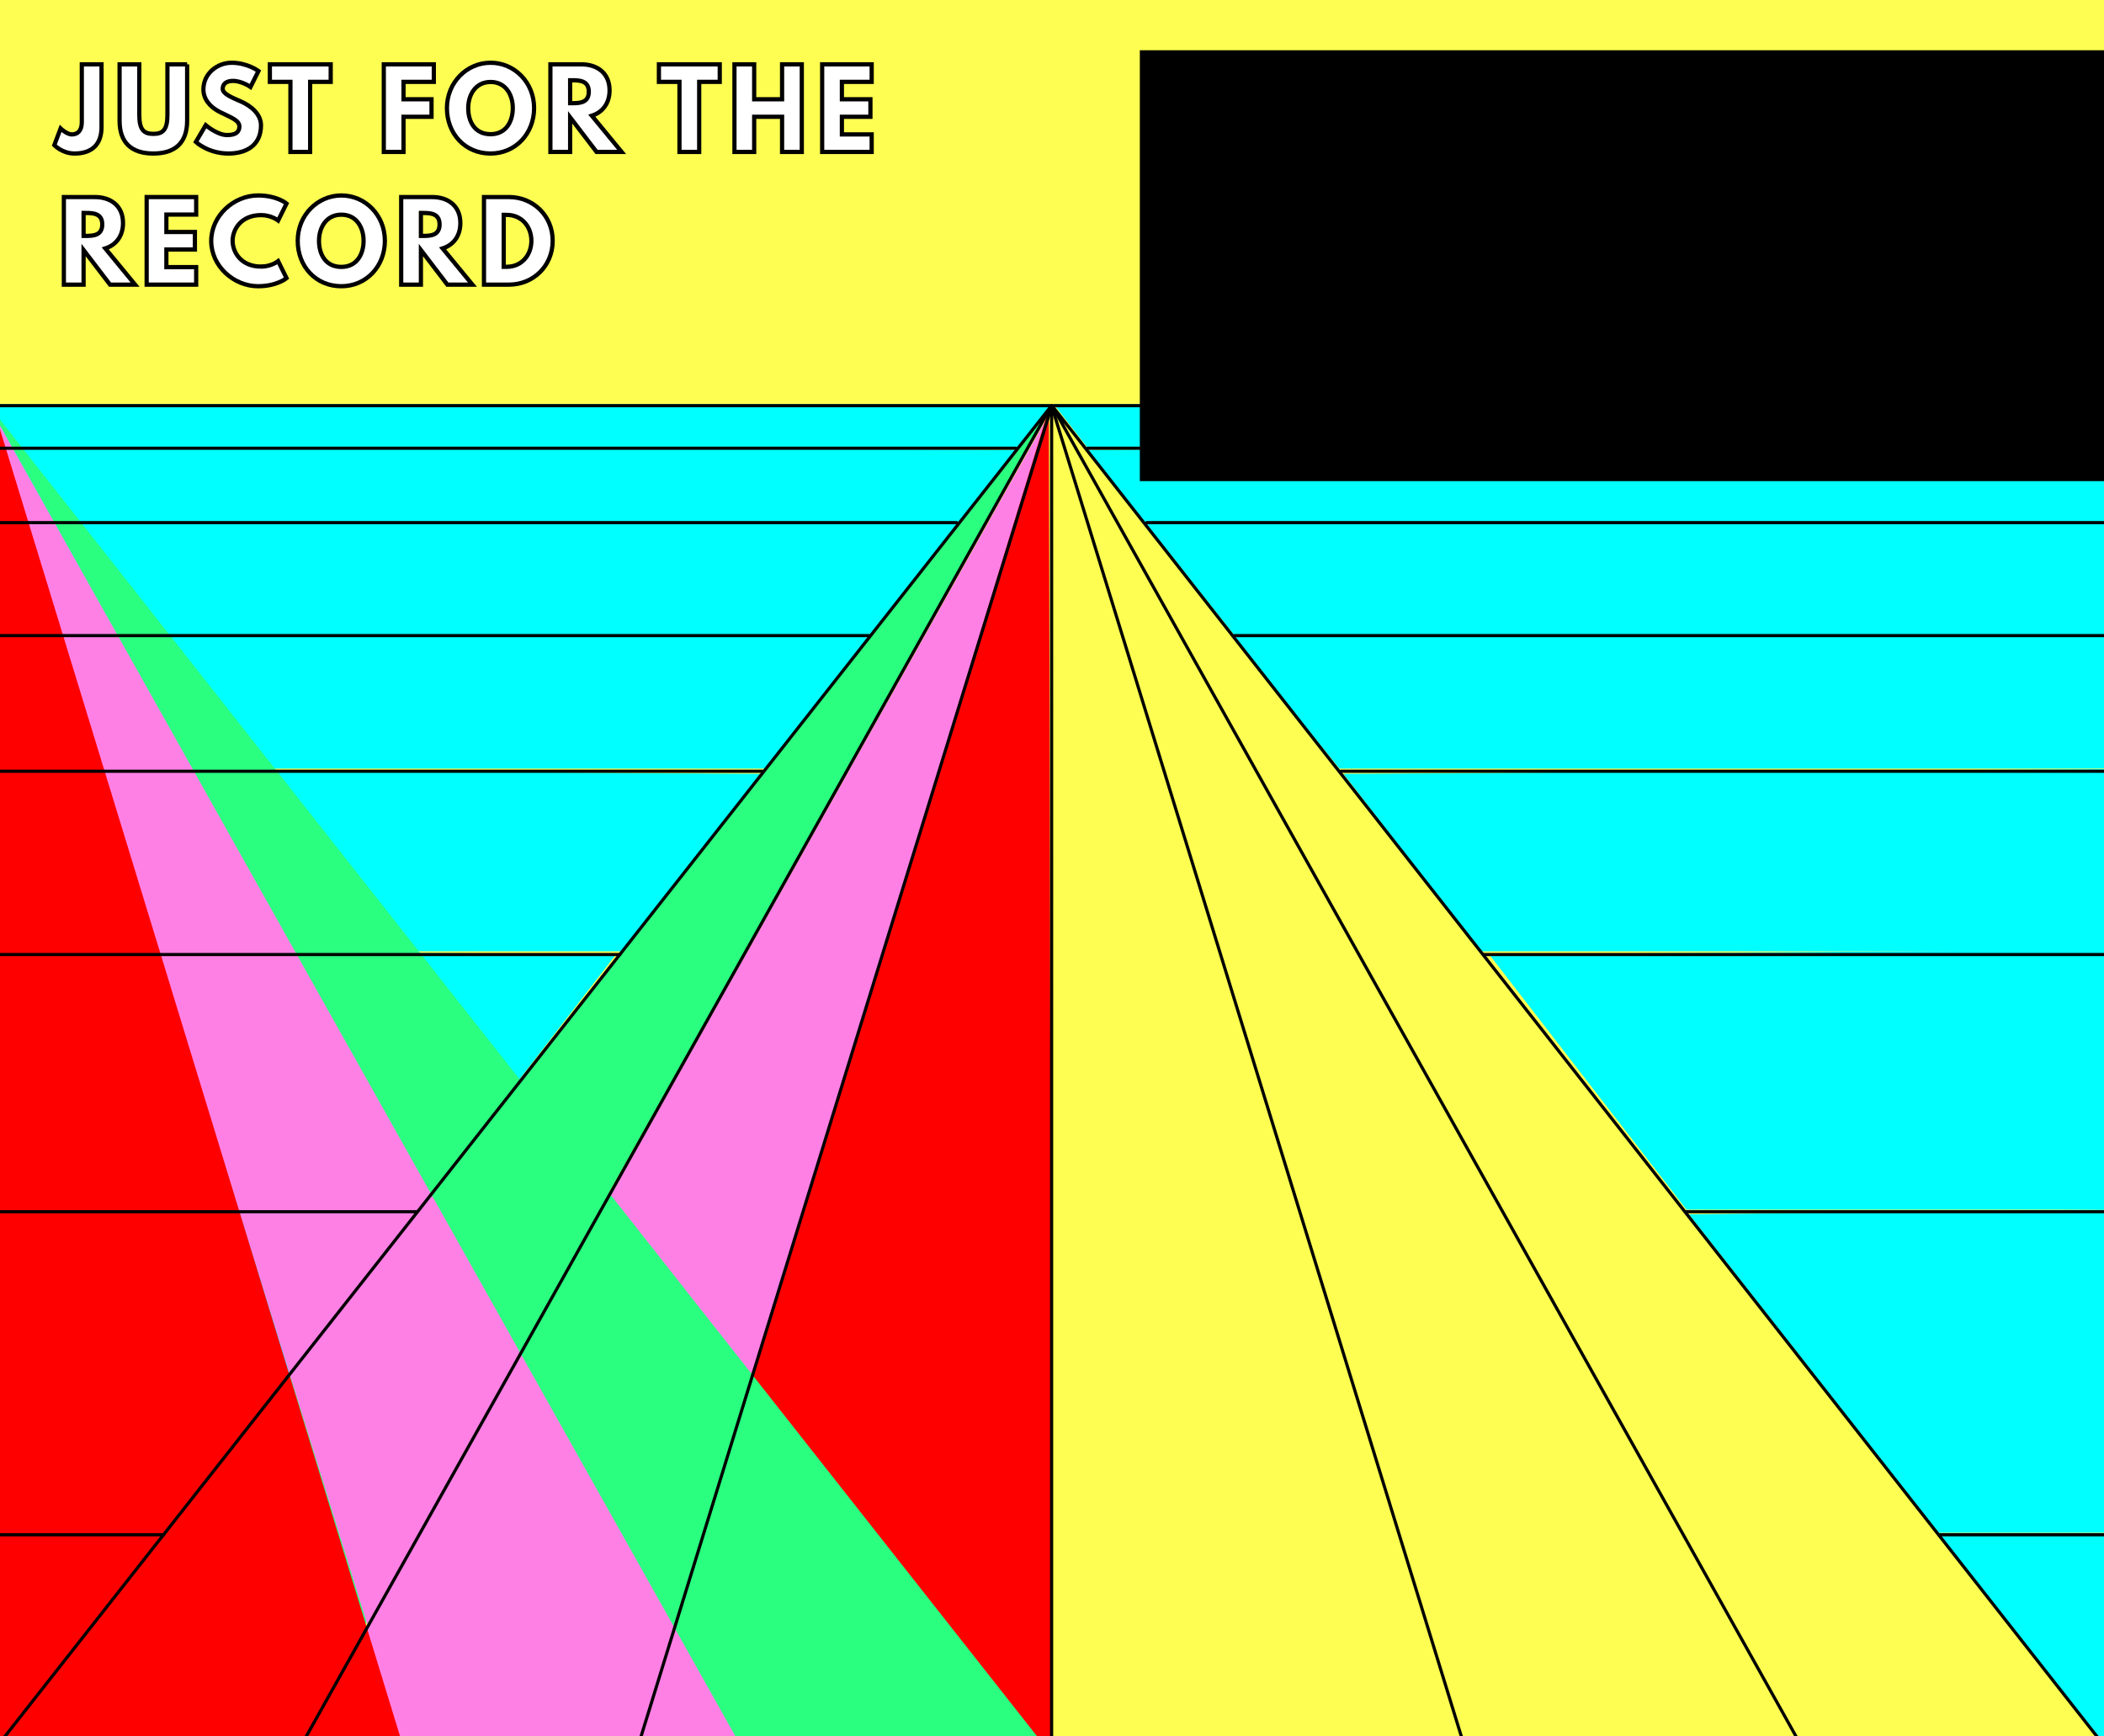 <?xml version="1.0" encoding="UTF-8" standalone="no"?>
<!-- Created with Inkscape (http://www.inkscape.org/) -->

<svg
   xmlns:dc="http://purl.org/dc/elements/1.1/"
   xmlns:cc="http://creativecommons.org/ns#"
   xmlns:rdf="http://www.w3.org/1999/02/22-rdf-syntax-ns#"
   xmlns:svg="http://www.w3.org/2000/svg"
   xmlns="http://www.w3.org/2000/svg"
   xmlns:sodipodi="http://sodipodi.sourceforge.net/DTD/sodipodi-0.dtd"
   xmlns:inkscape="http://www.inkscape.org/namespaces/inkscape"
   width="378.596mm"
   height="312.456mm"
   viewBox="0 0 1341.483 1107.127"
   id="svg2"
   version="1.1"
   inkscape:version="0.91 r13725"
   sodipodi:docname="just-the-color.svg"
   inkscape:export-filename="/Users/loraine/Dropbox/PROJECTS/Just for the record/website-github/images/just-the-colors.png"
   inkscape:export-xdpi="95"
   inkscape:export-ydpi="95">
  <defs
     id="defs4" />
  <sodipodi:namedview
     id="base"
     pagecolor="#ffffff"
     bordercolor="#666666"
     borderopacity="1.0"
     inkscape:pageopacity="0.0"
     inkscape:pageshadow="2"
     inkscape:zoom="0.49497475"
     inkscape:cx="329.07287"
     inkscape:cy="621.14057"
     inkscape:document-units="px"
     inkscape:current-layer="layer6"
     showgrid="false"
     inkscape:window-width="1366"
     inkscape:window-height="724"
     inkscape:window-x="4"
     inkscape:window-y="1"
     inkscape:window-maximized="0"
     showguides="false"
     inkscape:guide-bbox="true"
     fit-margin-top="0"
     fit-margin-left="0"
     fit-margin-right="0"
     fit-margin-bottom="0">
    <sodipodi:guide
       position="-1004.493,432.332"
       orientation="1,0"
       id="guide4530" />
    <sodipodi:guide
       position="-902.468,417.18"
       orientation="1,0"
       id="guide4532" />
    <sodipodi:guide
       position="-779.229,373.743"
       orientation="1,0"
       id="guide4534" />
    <sodipodi:guide
       position="-657.001,315.154"
       orientation="1,0"
       id="guide4536" />
    <sodipodi:guide
       position="-4.041,-81.905"
       orientation="1,0"
       id="guide4538" />
    <sodipodi:guide
       position="1345.602,-107.976"
       orientation="1,0"
       id="guide4540" />
    <sodipodi:guide
       position="1185.283,193.229"
       orientation="1,0"
       id="guide4931" />
    <sodipodi:guide
       position="951.564,-68.69"
       orientation="1,0"
       id="guide4935" />
    <sodipodi:guide
       position="670.236,-80.812"
       orientation="1,0"
       id="guide4937" />
    <sodipodi:guide
       position="388.817,-68.69"
       orientation="1,0"
       id="guide4939" />
    <sodipodi:guide
       position="155.998,193.229"
       orientation="1,0"
       id="guide4941" />
    <sodipodi:guide
       position="155.998,-68.69"
       orientation="0,1"
       id="guide3368" />
    <sodipodi:guide
       position="951.564,-68.69"
       orientation="0,1"
       id="guide3379" />
    <sodipodi:guide
       position="1273.102,-831.548"
       orientation="0,1"
       id="guide3381" />
    <sodipodi:guide
       position="763.675,-1339.462"
       orientation="0,1"
       id="guide3383" />
    <sodipodi:guide
       position="853.102,-3525.833"
       orientation="0,1"
       id="guide3407" />
    <sodipodi:guide
       position="1348.427,-5721.125"
       orientation="0,1"
       id="guide3431" />
  </sodipodi:namedview>
  <g
     inkscape:groupmode="layer"
     id="layer2"
     inkscape:label="Layer 2"
     style="display:inline"
     transform="translate(-4.041,257.678)">
    <rect
       style="opacity:1;fill:#fefe52;fill-opacity:1;stroke:none;stroke-width:3.5;stroke-linecap:round;stroke-linejoin:miter;stroke-miterlimit:4;stroke-dasharray:none;stroke-dashoffset:0;stroke-opacity:1"
       id="rect3394"
       width="1448.571"
       height="1323.105"
       x="-48.571"
       y="-373.537" />
    <path
       style="opacity:1;fill:#00ffff;fill-opacity:1;stroke:none;stroke-width:3.5;stroke-linecap:round;stroke-linejoin:miter;stroke-miterlimit:4;stroke-dasharray:none;stroke-dashoffset:0;stroke-opacity:1"
       d="m 652.559,29.206 -37.376,47.477 -614.173,0 0,-50.508 z"
       id="path4196"
       inkscape:connector-curvature="0" />
    <path
       inkscape:connector-curvature="0"
       id="path4198"
       d="m 695.975,29.206 37.499,47.477 616.193,0 0,-50.508 z"
       style="opacity:1;fill:#00ffff;fill-opacity:1;stroke:none;stroke-width:3.5;stroke-linecap:round;stroke-linejoin:miter;stroke-miterlimit:4;stroke-dasharray:none;stroke-dashoffset:0;stroke-opacity:1" />
    <path
       inkscape:connector-curvature="0"
       id="path4200"
       d="m 615.416,76.349 -56.661,71.763 -557.744,0 0,-73.365 z"
       style="opacity:1;fill:#00ffff;fill-opacity:1;stroke:none;stroke-width:3.5;stroke-linecap:round;stroke-linejoin:miter;stroke-miterlimit:4;stroke-dasharray:none;stroke-dashoffset:0;stroke-opacity:1"
       sodipodi:nodetypes="ccccc" />
    <path
       sodipodi:nodetypes="ccccc"
       style="opacity:1;fill:#00ffff;fill-opacity:1;stroke:none;stroke-width:3.5;stroke-linecap:round;stroke-linejoin:miter;stroke-miterlimit:4;stroke-dasharray:none;stroke-dashoffset:0;stroke-opacity:1"
       d="m 558.446,147.777 -66.12,84.62 -491.316,0 0,-87.65 z"
       id="path4202"
       inkscape:connector-curvature="0" />
    <path
       inkscape:connector-curvature="0"
       id="path4204"
       d="m 489.701,235.777 -87.376,113.191 -401.316,0 0,-116.222 z"
       style="opacity:1;fill:#00ffff;fill-opacity:1;stroke:none;stroke-width:3.5;stroke-linecap:round;stroke-linejoin:miter;stroke-miterlimit:4;stroke-dasharray:none;stroke-dashoffset:0;stroke-opacity:1"
       sodipodi:nodetypes="ccccc" />
    <path
       sodipodi:nodetypes="ccccc"
       style="opacity:1;fill:#00ffff;fill-opacity:1;stroke:none;stroke-width:3.5;stroke-linecap:round;stroke-linejoin:miter;stroke-miterlimit:4;stroke-dasharray:none;stroke-dashoffset:0;stroke-opacity:1"
       d="m 396.767,350.955 -125.761,162.689 -269.996,0 0,-165.719 z"
       id="path4206"
       inkscape:connector-curvature="0" />
    <path
       inkscape:connector-curvature="0"
       id="path4208"
       d="m 269.488,516.62 -159.096,203.095 -109.382,0 0,-206.125 z"
       style="opacity:1;fill:#00ffff;fill-opacity:1;stroke:none;stroke-width:3.5;stroke-linecap:round;stroke-linejoin:miter;stroke-miterlimit:4;stroke-dasharray:none;stroke-dashoffset:0;stroke-opacity:1"
       sodipodi:nodetypes="ccccc" />
    <path
       inkscape:connector-curvature="0"
       id="path4210"
       d="m 674.537,-0.068 -21.141,27.274 -652.385,0 0,-27.274 z"
       style="opacity:1;fill:#00ffff;fill-opacity:1;stroke:none;stroke-width:3.5;stroke-linecap:round;stroke-linejoin:miter;stroke-miterlimit:4;stroke-dasharray:none;stroke-dashoffset:0;stroke-opacity:1"
       sodipodi:nodetypes="ccccc" />
    <path
       sodipodi:nodetypes="ccccc"
       style="opacity:1;fill:#00ffff;fill-opacity:1;stroke:none;stroke-width:3.5;stroke-linecap:round;stroke-linejoin:miter;stroke-miterlimit:4;stroke-dasharray:none;stroke-dashoffset:0;stroke-opacity:1"
       d="m 734.913,76.349 56.661,71.763 557.744,0 0,-73.365 z"
       id="path4212"
       inkscape:connector-curvature="0" />
    <path
       inkscape:connector-curvature="0"
       id="path4214"
       d="m 789.862,147.777 68.141,84.62 491.316,0 0,-87.65 z"
       style="opacity:1;fill:#00ffff;fill-opacity:1;stroke:none;stroke-width:3.5;stroke-linecap:round;stroke-linejoin:miter;stroke-miterlimit:4;stroke-dasharray:none;stroke-dashoffset:0;stroke-opacity:1"
       sodipodi:nodetypes="ccccc" />
    <path
       sodipodi:nodetypes="ccccc"
       style="opacity:1;fill:#00ffff;fill-opacity:1;stroke:none;stroke-width:3.5;stroke-linecap:round;stroke-linejoin:miter;stroke-miterlimit:4;stroke-dasharray:none;stroke-dashoffset:0;stroke-opacity:1"
       d="m 860.627,235.777 87.376,113.191 401.316,0 0,-116.222 z"
       id="path4216"
       inkscape:connector-curvature="0" />
    <path
       inkscape:connector-curvature="0"
       id="path4218"
       d="m 953.561,350.955 125.761,162.689 269.996,0 0,-165.719 z"
       style="opacity:1;fill:#00ffff;fill-opacity:1;stroke:none;stroke-width:3.5;stroke-linecap:round;stroke-linejoin:miter;stroke-miterlimit:4;stroke-dasharray:none;stroke-dashoffset:0;stroke-opacity:1"
       sodipodi:nodetypes="ccccc" />
    <path
       sodipodi:nodetypes="ccccc"
       style="opacity:1;fill:#00ffff;fill-opacity:1;stroke:none;stroke-width:3.5;stroke-linecap:round;stroke-linejoin:miter;stroke-miterlimit:4;stroke-dasharray:none;stroke-dashoffset:0;stroke-opacity:1"
       d="m 1080.841,516.62 159.096,203.095 109.382,0 0,-206.125 z"
       id="path4220"
       inkscape:connector-curvature="0" />
    <path
       sodipodi:nodetypes="ccccc"
       style="opacity:1;fill:#00ffff;fill-opacity:1;stroke:none;stroke-width:3.5;stroke-linecap:round;stroke-linejoin:miter;stroke-miterlimit:4;stroke-dasharray:none;stroke-dashoffset:0;stroke-opacity:1"
       d="m 675.792,-0.068 21.141,27.274 652.385,0 0,-27.274 z"
       id="path4222"
       inkscape:connector-curvature="0" />
    <path
       style="opacity:1;fill:#2aff80;fill-opacity:1;stroke:none;stroke-width:3.5;stroke-linecap:round;stroke-linejoin:miter;stroke-miterlimit:4;stroke-dasharray:none;stroke-dashoffset:0;stroke-opacity:1"
       d="M 674.782,1.932 -2.02,861.571 l 191.929,0 z"
       id="path4224"
       inkscape:connector-curvature="0"
       sodipodi:nodetypes="cccc" />
    <path
       style="opacity:1;fill:#ff80e5;fill-opacity:1;stroke:none;stroke-width:3.5;stroke-linecap:round;stroke-linejoin:miter;stroke-miterlimit:4;stroke-dasharray:none;stroke-dashoffset:0;stroke-opacity:1"
       d="M 674.782,2.942 191.929,863.592 l 216.173,0 z"
       id="path4226"
       inkscape:connector-curvature="0" />
    <path
       style="opacity:1;fill:#ff0000;fill-opacity:1;stroke:none;stroke-width:3.5;stroke-linecap:round;stroke-linejoin:miter;stroke-miterlimit:4;stroke-dasharray:none;stroke-dashoffset:0;stroke-opacity:1"
       d="M 672.762,2.942 408.102,867.632 l 266.68,0 z"
       id="path4228"
       inkscape:connector-curvature="0" />
    <path
       inkscape:connector-curvature="0"
       id="path4230"
       d="M -3.03,0.921 674.782,861.571 l -196.929,0 z"
       style="opacity:1;fill:#2aff80;fill-opacity:1;stroke:none;stroke-width:3.5;stroke-linecap:round;stroke-linejoin:miter;stroke-miterlimit:4;stroke-dasharray:none;stroke-dashoffset:0;stroke-opacity:1"
       sodipodi:nodetypes="cccc" />
    <path
       inkscape:connector-curvature="0"
       id="path4232"
       d="M -2.02,2.942 480.833,863.592 l -216.173,0 z"
       style="opacity:1;fill:#ff80e5;fill-opacity:1;stroke:none;stroke-width:3.5;stroke-linecap:round;stroke-linejoin:miter;stroke-miterlimit:4;stroke-dasharray:none;stroke-dashoffset:0;stroke-opacity:1" />
    <path
       inkscape:connector-curvature="0"
       id="path4234"
       d="M -5.1e-6,2.942 264.66,867.632 l -266.68,0 z"
       style="opacity:1;fill:#ff0000;fill-opacity:1;stroke:none;stroke-width:3.5;stroke-linecap:round;stroke-linejoin:miter;stroke-miterlimit:4;stroke-dasharray:none;stroke-dashoffset:0;stroke-opacity:1" />
    <path
       inkscape:connector-curvature="0"
       id="path4419"
       d="m 1240.269,721.763 159.096,203.095 23.667,0 0,-206.125 z"
       style="opacity:1;fill:#00ffff;fill-opacity:1;stroke:none;stroke-width:3.5;stroke-linecap:round;stroke-linejoin:miter;stroke-miterlimit:4;stroke-dasharray:none;stroke-dashoffset:0;stroke-opacity:1"
       sodipodi:nodetypes="ccccc" />
    <g
       id="g3629"
       style="font-style:normal;font-variant:normal;font-weight:bold;font-stretch:normal;font-size:20px;line-height:125%;font-family:'League Spartan';-inkscape-font-specification:'League Spartan Bold';letter-spacing:1.45px;word-spacing:0px;display:inline;fill:#ffffff;fill-opacity:1;stroke:#000000;stroke-width:0.802;stroke-linecap:butt;stroke-linejoin:miter;stroke-miterlimit:4;stroke-dasharray:none;stroke-opacity:1"
       transform="matrix(3.344,0,0,3.385,-126.454,-427.99)"
       inkscape:export-xdpi="200.46387"
       inkscape:export-ydpi="200.46387">
      <path
         id="path3631"
         style="letter-spacing:1.45px;fill:#ffffff;stroke:#000000;stroke-width:0.802;stroke-miterlimit:4;stroke-dasharray:none;stroke-opacity:1"
         d="m 58.38,62.434 -3.76,0 0,10.88 c 0,1.66 -0.82,2.32 -1.9,2.32 -0.96,0 -2.14,-1.12 -2.14,-1.12 l -1.2,3.14 c 0,0 1.5,1.58 3.86,1.58 3.3,0 5.14,-1.72 5.14,-4.96 l 0,-11.84 z"
         inkscape:connector-curvature="0" />
      <path
         id="path3633"
         style="letter-spacing:1.45px;fill:#ffffff;stroke:#000000;stroke-width:0.802;stroke-miterlimit:4;stroke-dasharray:none;stroke-opacity:1"
         d="m 74.705,62.434 -3.76,0 0,9.54 c 0,2.76 -0.84,3.56 -2.68,3.56 -1.84,0 -2.68,-0.8 -2.68,-3.56 l 0,-9.54 -3.76,0 0,10.64 c 0,4.08 2.24,6.16 6.44,6.16 4.2,0 6.44,-2.08 6.44,-6.16 l 0,-10.64 z"
         inkscape:connector-curvature="0" />
      <path
         inkscape:connector-curvature="0"
         id="path3635"
         style="letter-spacing:1.45px;fill:#ffffff;stroke:#000000;stroke-width:0.802;stroke-miterlimit:4;stroke-dasharray:none;stroke-opacity:1"
         d="m 83.186,62.134 c -2.66,0 -5.38,1.96 -5.38,5.04 0,1.72 1.16,3.26 3.14,4.24 1.96,0.98 3.72,1.52 3.72,2.72 0,1.54 -1.56,1.62 -2.38,1.62 -1.84,0 -4.04,-1.86 -4.04,-1.86 l -1.88,3.16 c 0,0 2.34,2.18 6.2,2.18 3.22,0 6.22,-1.38 6.22,-5.32 0,-2.16 -2.02,-3.72 -3.86,-4.5 -1.88,-0.8 -3.44,-1.46 -3.44,-2.38 0,-0.9 0.68,-1.48 1.96,-1.48 1.7,0 3.34,1.14 3.34,1.14 l 1.52,-3 c 0,0 -2.12,-1.56 -5.12,-1.56 z" />
      <path
         inkscape:connector-curvature="0"
         id="path3637"
         style="letter-spacing:1.45px;fill:#ffffff;stroke:#000000;stroke-width:0.802;stroke-miterlimit:4;stroke-dasharray:none;stroke-opacity:1"
         d="m 90.477,65.734 3.92,0 0,13.2 3.76,0 0,-13.2 3.92,0 0,-3.3 -11.6,0 0,3.3 z" />
      <path
         id="path3639"
         style="letter-spacing:1.45px;fill:#ffffff;stroke:#000000;stroke-width:0.802;stroke-miterlimit:4;stroke-dasharray:none;stroke-opacity:1"
         d="m 121.74,62.434 -9.54,0 0,16.5 3.76,0 0,-6.62 5.34,0 0,-3.3 -5.34,0 0,-3.28 5.78,0 0,-3.3 z"
         inkscape:connector-curvature="0" />
      <path
         id="path3641"
         style="letter-spacing:1.45px;fill:#ffffff;stroke:#000000;stroke-width:0.802;stroke-miterlimit:4;stroke-dasharray:none;stroke-opacity:1"
         d="m 124.238,70.674 c 0,4.82 3.44,8.56 8.32,8.56 4.74,0 8.3,-3.74 8.3,-8.56 0,-4.82 -3.72,-8.54 -8.3,-8.54 -4.54,0 -8.32,3.72 -8.32,8.54 z m 4.06,0 c 0,-2.46 1.36,-4.92 4.26,-4.92 2.92,0 4.24,2.46 4.24,4.92 0,2.46 -1.24,4.92 -4.24,4.92 -3.08,0 -4.26,-2.46 -4.26,-4.92 z"
         inkscape:connector-curvature="0" />
      <path
         id="path3643"
         style="letter-spacing:1.45px;fill:#ffffff;stroke:#000000;stroke-width:0.802;stroke-miterlimit:4;stroke-dasharray:none;stroke-opacity:1"
         d="m 143.967,62.434 0,16.5 3.76,0 0,-6.52 5.04,6.52 4.78,0 -5.68,-6.82 c 2.02,-0.64 3.38,-2.3 3.38,-4.78 0,-3.24 -2.32,-4.9 -5.38,-4.9 l -5.9,0 z m 3.76,7.32 0,-4.32 0.44,0 c 1.42,0 3.12,0.1 3.12,2.16 0,2.06 -1.7,2.16 -3.12,2.16 l -0.44,0 z"
         inkscape:connector-curvature="0" />
      <path
         id="path3645"
         style="letter-spacing:1.45px;fill:#ffffff;stroke:#000000;stroke-width:0.802;stroke-miterlimit:4;stroke-dasharray:none;stroke-opacity:1"
         d="m 164.655,65.734 3.92,0 0,13.2 3.76,0 0,-13.2 3.92,0 0,-3.3 -11.6,0 0,3.3 z"
         inkscape:connector-curvature="0" />
      <path
         id="path3647"
         style="letter-spacing:1.45px;fill:#ffffff;stroke:#000000;stroke-width:0.802;stroke-miterlimit:4;stroke-dasharray:none;stroke-opacity:1"
         d="m 182.819,72.314 5.32,0 0,6.62 3.76,0 0,-16.5 -3.76,0 0,6.58 -5.32,0 0,-6.58 -3.76,0 0,16.5 3.76,0 0,-6.62 z"
         inkscape:connector-curvature="0" />
      <path
         id="path3649"
         style="letter-spacing:1.45px;fill:#ffffff;stroke:#000000;stroke-width:0.802;stroke-miterlimit:4;stroke-dasharray:none;stroke-opacity:1"
         d="m 205.223,62.434 -9.44,0 0,16.5 9.44,0 0,-3.3 -5.68,0 0,-3.32 5.44,0 0,-3.3 -5.44,0 0,-3.28 5.68,0 0,-3.3 z"
         inkscape:connector-curvature="0" />
      <path
         id="path3651"
         style="letter-spacing:1.45px;fill:#ffffff;stroke:#000000;stroke-width:0.802;stroke-miterlimit:4;stroke-dasharray:none;stroke-opacity:1"
         d="m 51.2,87.434 0,16.5 3.76,0 0,-6.52 5.04,6.52 4.78,0 -5.68,-6.82 c 2.02,-0.64 3.38,-2.3 3.38,-4.78 0,-3.24 -2.32,-4.9 -5.38,-4.9 l -5.9,0 z m 3.76,7.32 0,-4.32 0.44,0 c 1.42,0 3.12,0.1 3.12,2.16 0,2.06 -1.7,2.16 -3.12,2.16 l -0.44,0 z"
         inkscape:connector-curvature="0" />
      <path
         id="path3653"
         style="letter-spacing:1.45px;fill:#ffffff;stroke:#000000;stroke-width:0.802;stroke-miterlimit:4;stroke-dasharray:none;stroke-opacity:1"
         d="m 76.426,87.434 -9.44,0 0,16.5 9.44,0 0,-3.3 -5.68,0 0,-3.32 5.44,0 0,-3.3 -5.44,0 0,-3.28 5.68,0 0,-3.3 z"
         inkscape:connector-curvature="0" />
      <path
         id="path3655"
         style="letter-spacing:1.45px;fill:#ffffff;stroke:#000000;stroke-width:0.802;stroke-miterlimit:4;stroke-dasharray:none;stroke-opacity:1"
         d="m 88.817,100.534 c -3.78,0 -5.44,-2.64 -5.44,-4.86 0,-2.2 1.66,-4.84 5.44,-4.84 1.92,0 3.24,1.02 3.24,1.02 l 1.6,-3.2 c 0,0 -1.84,-1.52 -5.42,-1.52 -4.68,0 -8.94,3.84 -8.94,8.58 0,4.72 4.28,8.52 8.94,8.52 3.58,0 5.42,-1.52 5.42,-1.52 l -1.6,-3.2 c 0,0 -1.32,1.02 -3.24,1.02 z"
         inkscape:connector-curvature="0" />
      <path
         id="path3657"
         style="letter-spacing:1.45px;fill:#ffffff;stroke:#000000;stroke-width:0.802;stroke-miterlimit:4;stroke-dasharray:none;stroke-opacity:1"
         d="m 95.787,95.674 c 0,4.82 3.44,8.56 8.32,8.56 4.74,0 8.3,-3.74 8.3,-8.56 0,-4.82 -3.72,-8.54 -8.3,-8.54 -4.54,0 -8.32,3.72 -8.32,8.54 z m 4.06,0 c 0,-2.46 1.36,-4.92 4.26,-4.92 2.92,0 4.24,2.46 4.24,4.92 0,2.46 -1.24,4.92 -4.24,4.92 -3.08,0 -4.26,-2.46 -4.26,-4.92 z"
         inkscape:connector-curvature="0" />
      <path
         id="path3659"
         style="letter-spacing:1.45px;fill:#ffffff;stroke:#000000;stroke-width:0.802;stroke-miterlimit:4;stroke-dasharray:none;stroke-opacity:1"
         d="m 115.516,87.434 0,16.5 3.76,0 0,-6.52 5.04,6.52 4.78,0 -5.68,-6.82 c 2.02,-0.64 3.38,-2.3 3.38,-4.78 0,-3.24 -2.32,-4.9 -5.38,-4.9 l -5.9,0 z m 3.76,7.32 0,-4.32 0.44,0 c 1.42,0 3.12,0.1 3.12,2.16 0,2.06 -1.7,2.16 -3.12,2.16 l -0.44,0 z"
         inkscape:connector-curvature="0" />
      <path
         id="path3661"
         style="letter-spacing:1.45px;fill:#ffffff;stroke:#000000;stroke-width:0.802;stroke-miterlimit:4;stroke-dasharray:none;stroke-opacity:1"
         d="m 131.302,87.434 0,16.5 4.78,0 c 4.54,0 8.32,-3.44 8.32,-8.26 0,-4.8 -3.8,-8.24 -8.32,-8.24 l -4.78,0 z m 3.76,13.14 0,-9.78 0.58,0 c 2.8,0 4.7,2.14 4.7,4.9 -0.02,2.76 -1.92,4.88 -4.7,4.88 l -0.58,0 z"
         inkscape:connector-curvature="0" />
    </g>
    <flowRoot
       xml:space="preserve"
       id="flowRoot4476"
       style="font-style:normal;font-variant:normal;font-weight:500;font-stretch:normal;font-size:20px;line-height:125%;font-family:'Gotham HTF';-inkscape-font-specification:'Gotham HTF Medium';letter-spacing:0px;word-spacing:0px;fill:#000000;fill-opacity:1;stroke:none;stroke-width:1px;stroke-linecap:butt;stroke-linejoin:miter;stroke-opacity:1"
       transform="translate(56,28)"><flowRegion
         id="flowRegion4478"><rect
           id="rect4480"
           width="670.741"
           height="274.761"
           x="674.782"
           y="-253.637" /></flowRegion><flowPara
         style="font-style:normal;font-variant:normal;font-weight:bold;font-stretch:normal;font-size:40px;font-family:'League Spartan';-inkscape-font-specification:'League Spartan Bold'"
         id="flowPara4494">International Women’s Day</flowPara><flowPara
         style="font-style:normal;font-variant:normal;font-weight:bold;font-stretch:normal;font-size:40px;font-family:'League Spartan';-inkscape-font-specification:'League Spartan Bold'"
         id="flowPara4502">08.03.2016 / 12:00-18:00</flowPara><flowPara
         style="font-style:normal;font-variant:normal;font-weight:bold;font-stretch:normal;font-size:40px;font-family:'League Spartan';-inkscape-font-specification:'League Spartan Bold'"
         id="flowPara4486">Muntpunt, Munt 6 Brussels</flowPara><flowPara
         style="font-style:normal;font-variant:normal;font-weight:bold;font-stretch:normal;font-size:40px;font-family:'League Spartan';-inkscape-font-specification:'League Spartan Bold'"
         id="flowPara4484" /></flowRoot>  </g>
  <g
     inkscape:label="Layer 1"
     inkscape:groupmode="layer"
     id="layer1"
     transform="translate(-450.93,-1438.227)"
     sodipodi:insensitive="true"
     style="display:inline">
    <path
       sodipodi:nodetypes="cccccc"
       inkscape:connector-curvature="0"
       id="path4613"
       d="m 1121.428,1700.99 0,2182.817 m 0,0 0,2187.612 m 0,5.556 0,2188.456"
       style="opacity:1;fill:none;fill-opacity:1;stroke:#000000;stroke-width:2;stroke-linecap:round;stroke-linejoin:miter;stroke-miterlimit:4;stroke-dasharray:none;stroke-dashoffset:0;stroke-opacity:1" />
    <path
       inkscape:connector-curvature="0"
       id="path4651"
       d="m 1121.344,1696.905 -672.474,0"
       style="opacity:1;fill:none;fill-opacity:1;stroke:#000000;stroke-width:2;stroke-linecap:round;stroke-linejoin:miter;stroke-miterlimit:4;stroke-dasharray:none;stroke-dashoffset:0;stroke-opacity:1"
       sodipodi:nodetypes="cc" />
    <path
       sodipodi:nodetypes="ccc"
       inkscape:connector-curvature="0"
       id="path4611"
       d="M 446.508,2555.086 1121.173,1697.119 447.268,2900.773"
       style="opacity:1;fill:none;fill-opacity:1;stroke:#000000;stroke-width:2;stroke-linecap:round;stroke-linejoin:miter;stroke-miterlimit:4;stroke-dasharray:none;stroke-dashoffset:0;stroke-opacity:1" />
    <path
       inkscape:connector-curvature="0"
       id="path4615"
       d="m 448.961,1724.048 649.59,0"
       style="opacity:1;fill:none;fill-opacity:1;stroke:#000000;stroke-width:2;stroke-linecap:round;stroke-linejoin:miter;stroke-miterlimit:4;stroke-dasharray:none;stroke-dashoffset:0;stroke-opacity:1"
       sodipodi:nodetypes="cc" />
    <path
       inkscape:connector-curvature="0"
       id="path4617"
       d="m 448.405,1771.476 612.453,0"
       style="opacity:1;fill:none;fill-opacity:1;stroke:#000000;stroke-width:2;stroke-linecap:round;stroke-linejoin:miter;stroke-miterlimit:4;stroke-dasharray:none;stroke-dashoffset:0;stroke-opacity:1"
       sodipodi:nodetypes="cc" />
    <path
       style="opacity:1;fill:none;fill-opacity:1;stroke:#000000;stroke-width:2;stroke-linecap:round;stroke-linejoin:miter;stroke-miterlimit:4;stroke-dasharray:none;stroke-dashoffset:0;stroke-opacity:1"
       d="m 450.168,1843.543 554.859,0"
       id="path4619"
       inkscape:connector-curvature="0"
       sodipodi:nodetypes="cc" />
    <path
       inkscape:connector-curvature="0"
       id="path4621"
       d="m 447.904,1930.048 489.241,0"
       style="opacity:1;fill:none;fill-opacity:1;stroke:#000000;stroke-width:2;stroke-linecap:round;stroke-linejoin:miter;stroke-miterlimit:4;stroke-dasharray:none;stroke-dashoffset:0;stroke-opacity:1"
       sodipodi:nodetypes="cc" />
    <path
       style="opacity:1;fill:none;fill-opacity:1;stroke:#000000;stroke-width:2;stroke-linecap:round;stroke-linejoin:miter;stroke-miterlimit:4;stroke-dasharray:none;stroke-dashoffset:0;stroke-opacity:1"
       d="m 449.532,2046.905 396.652,0"
       id="path4623"
       inkscape:connector-curvature="0"
       sodipodi:nodetypes="cc" />
    <path
       sodipodi:nodetypes="cc"
       inkscape:connector-curvature="0"
       id="path4625"
       d="M 446.783,3883.174 1121.089,1698.486"
       style="opacity:1;fill:none;fill-opacity:1;stroke:#000000;stroke-width:2;stroke-linecap:round;stroke-linejoin:miter;stroke-miterlimit:4;stroke-dasharray:none;stroke-dashoffset:0;stroke-opacity:1" />
    <path
       sodipodi:nodetypes="cc"
       inkscape:connector-curvature="0"
       id="path4943"
       d="m 449.215,2210.905 267.655,0"
       style="opacity:1;fill:none;fill-opacity:1;stroke:#000000;stroke-width:2;stroke-linecap:round;stroke-linejoin:miter;stroke-miterlimit:4;stroke-dasharray:none;stroke-dashoffset:0;stroke-opacity:1" />
    <path
       style="opacity:1;fill:none;fill-opacity:1;stroke:#000000;stroke-width:2;stroke-linecap:round;stroke-linejoin:miter;stroke-miterlimit:4;stroke-dasharray:none;stroke-dashoffset:0;stroke-opacity:1"
       d="m 448.834,2416.905 106.498,0"
       id="path4947"
       inkscape:connector-curvature="0"
       sodipodi:nodetypes="cc" />
    <g
       id="g4962"
       transform="matrix(-1,0,0,1,2242.983,0)">
      <path
         sodipodi:nodetypes="ccc"
         inkscape:connector-curvature="0"
         id="path4964"
         d="M 450.079,2551.872 1121.173,1697.119 447.492,2902.244"
         style="opacity:1;fill:none;fill-opacity:1;stroke:#000000;stroke-width:2;stroke-linecap:round;stroke-linejoin:miter;stroke-miterlimit:4;stroke-dasharray:none;stroke-dashoffset:0;stroke-opacity:1" />
      <path
         inkscape:connector-curvature="0"
         id="path4966"
         d="m 448.961,1724.048 649.59,0"
         style="opacity:1;fill:none;fill-opacity:1;stroke:#000000;stroke-width:2;stroke-linecap:round;stroke-linejoin:miter;stroke-miterlimit:4;stroke-dasharray:none;stroke-dashoffset:0;stroke-opacity:1"
         sodipodi:nodetypes="cc" />
      <path
         inkscape:connector-curvature="0"
         id="path4968"
         d="m 448.405,1771.476 612.453,0"
         style="opacity:1;fill:none;fill-opacity:1;stroke:#000000;stroke-width:2;stroke-linecap:round;stroke-linejoin:miter;stroke-miterlimit:4;stroke-dasharray:none;stroke-dashoffset:0;stroke-opacity:1"
         sodipodi:nodetypes="cc" />
      <path
         style="opacity:1;fill:none;fill-opacity:1;stroke:#000000;stroke-width:2;stroke-linecap:round;stroke-linejoin:miter;stroke-miterlimit:4;stroke-dasharray:none;stroke-dashoffset:0;stroke-opacity:1"
         d="m 450.168,1843.543 554.859,0"
         id="path4970"
         inkscape:connector-curvature="0"
         sodipodi:nodetypes="cc" />
      <path
         inkscape:connector-curvature="0"
         id="path4972"
         d="m 447.904,1930.048 489.241,0"
         style="opacity:1;fill:none;fill-opacity:1;stroke:#000000;stroke-width:2;stroke-linecap:round;stroke-linejoin:miter;stroke-miterlimit:4;stroke-dasharray:none;stroke-dashoffset:0;stroke-opacity:1"
         sodipodi:nodetypes="cc" />
      <path
         style="opacity:1;fill:none;fill-opacity:1;stroke:#000000;stroke-width:2;stroke-linecap:round;stroke-linejoin:miter;stroke-miterlimit:4;stroke-dasharray:none;stroke-dashoffset:0;stroke-opacity:1"
         d="m 449.532,2046.905 396.652,0"
         id="path4974"
         inkscape:connector-curvature="0"
         sodipodi:nodetypes="cc" />
      <path
         sodipodi:nodetypes="cc"
         inkscape:connector-curvature="0"
         id="path4976"
         d="M 447.819,3885.298 1121.089,1698.486"
         style="opacity:1;fill:none;fill-opacity:1;stroke:#000000;stroke-width:2;stroke-linecap:round;stroke-linejoin:miter;stroke-miterlimit:4;stroke-dasharray:none;stroke-dashoffset:0;stroke-opacity:1" />
      <path
         sodipodi:nodetypes="cc"
         inkscape:connector-curvature="0"
         id="path4978"
         d="m 449.215,2210.905 267.655,0"
         style="opacity:1;fill:none;fill-opacity:1;stroke:#000000;stroke-width:2;stroke-linecap:round;stroke-linejoin:miter;stroke-miterlimit:4;stroke-dasharray:none;stroke-dashoffset:0;stroke-opacity:1" />
      <path
         style="opacity:1;fill:none;fill-opacity:1;stroke:#000000;stroke-width:2;stroke-linecap:round;stroke-linejoin:miter;stroke-miterlimit:4;stroke-dasharray:none;stroke-dashoffset:0;stroke-opacity:1"
         d="m 448.834,2416.905 106.498,0"
         id="path4980"
         inkscape:connector-curvature="0"
         sodipodi:nodetypes="cc" />
    </g>
    <path
       sodipodi:nodetypes="cc"
       style="opacity:1;fill:none;fill-opacity:1;stroke:#000000;stroke-width:2;stroke-linecap:round;stroke-linejoin:miter;stroke-miterlimit:4;stroke-dasharray:none;stroke-dashoffset:0;stroke-opacity:1"
       d="m 1793.844,1696.905 -672.118,0"
       id="path4982"
       inkscape:connector-curvature="0" />
    <path
       style="opacity:1;fill:none;fill-opacity:1;stroke:#000000;stroke-width:2;stroke-linecap:round;stroke-linejoin:miter;stroke-miterlimit:4;stroke-dasharray:none;stroke-dashoffset:0;stroke-opacity:1"
       d="m 446.499,3885.87 0,2185.82"
       id="path3385"
       inkscape:connector-curvature="0"
       sodipodi:nodetypes="cc" />
    <path
       sodipodi:nodetypes="cc"
       style="opacity:1;fill:none;fill-opacity:1;stroke:#000000;stroke-width:2;stroke-linecap:round;stroke-linejoin:miter;stroke-miterlimit:4;stroke-dasharray:none;stroke-dashoffset:0;stroke-opacity:1"
       d="m 446.584,3883.761 672.474,0"
       id="path3387"
       inkscape:connector-curvature="0" />
    <path
       style="opacity:1;fill:none;fill-opacity:1;stroke:#000000;stroke-width:2;stroke-linecap:round;stroke-linejoin:miter;stroke-miterlimit:4;stroke-dasharray:none;stroke-dashoffset:0;stroke-opacity:1"
       d="M 1121.42,4641.937 446.755,3883.975 1120.66,5087.629"
       id="path3389"
       inkscape:connector-curvature="0"
       sodipodi:nodetypes="ccc" />
    <path
       sodipodi:nodetypes="cc"
       style="opacity:1;fill:none;fill-opacity:1;stroke:#000000;stroke-width:2;stroke-linecap:round;stroke-linejoin:miter;stroke-miterlimit:4;stroke-dasharray:none;stroke-dashoffset:0;stroke-opacity:1"
       d="M 1118.967,3910.904 446.733,3884.897"
       id="path3391"
       inkscape:connector-curvature="0" />
    <path
       sodipodi:nodetypes="cc"
       style="opacity:1;fill:none;fill-opacity:1;stroke:#000000;stroke-width:2;stroke-linecap:round;stroke-linejoin:miter;stroke-miterlimit:4;stroke-dasharray:none;stroke-dashoffset:0;stroke-opacity:1"
       d="M 1119.523,3958.332 447.071,3884.97"
       id="path3393"
       inkscape:connector-curvature="0" />
    <path
       sodipodi:nodetypes="cc"
       inkscape:connector-curvature="0"
       id="path3395"
       d="M 1117.759,4030.399 446.733,3884.937"
       style="opacity:1;fill:none;fill-opacity:1;stroke:#000000;stroke-width:2;stroke-linecap:round;stroke-linejoin:miter;stroke-miterlimit:4;stroke-dasharray:none;stroke-dashoffset:0;stroke-opacity:1" />
    <path
       sodipodi:nodetypes="cc"
       style="opacity:1;fill:none;fill-opacity:1;stroke:#000000;stroke-width:2;stroke-linecap:round;stroke-linejoin:miter;stroke-miterlimit:4;stroke-dasharray:none;stroke-dashoffset:0;stroke-opacity:1"
       d="M 1120.024,4116.904 446.936,3885.579"
       id="path3397"
       inkscape:connector-curvature="0" />
    <path
       sodipodi:nodetypes="cc"
       inkscape:connector-curvature="0"
       id="path3399"
       d="M 1118.396,4233.761 446.477,3884.753"
       style="opacity:1;fill:none;fill-opacity:1;stroke:#000000;stroke-width:2;stroke-linecap:round;stroke-linejoin:miter;stroke-miterlimit:4;stroke-dasharray:none;stroke-dashoffset:0;stroke-opacity:1" />
    <path
       style="opacity:1;fill:none;fill-opacity:1;stroke:#000000;stroke-width:2;stroke-linecap:round;stroke-linejoin:miter;stroke-miterlimit:4;stroke-dasharray:none;stroke-dashoffset:0;stroke-opacity:1"
       d="M 1121.184,6070.703 446.838,3885.343"
       id="path3401"
       inkscape:connector-curvature="0"
       sodipodi:nodetypes="cc" />
    <path
       style="opacity:1;fill:none;fill-opacity:1;stroke:#000000;stroke-width:2;stroke-linecap:round;stroke-linejoin:miter;stroke-miterlimit:4;stroke-dasharray:none;stroke-dashoffset:0;stroke-opacity:1"
       d="M 1118.712,4397.761 444.976,3884.603"
       id="path3403"
       inkscape:connector-curvature="0"
       sodipodi:nodetypes="cc" />
    <g
       transform="matrix(-1,0,0,1,2242.983,4380)"
       id="g3409">
      <path
         style="opacity:1;fill:none;fill-opacity:1;stroke:#000000;stroke-width:2;stroke-linecap:round;stroke-linejoin:miter;stroke-miterlimit:4;stroke-dasharray:none;stroke-dashoffset:0;stroke-opacity:1"
         d="M 450.079,2551.872 1121.173,1697.119 447.492,2902.244"
         id="path3411"
         inkscape:connector-curvature="0"
         sodipodi:nodetypes="ccc" />
      <path
         sodipodi:nodetypes="cc"
         style="opacity:1;fill:none;fill-opacity:1;stroke:#000000;stroke-width:2;stroke-linecap:round;stroke-linejoin:miter;stroke-miterlimit:4;stroke-dasharray:none;stroke-dashoffset:0;stroke-opacity:1"
         d="m 448.961,1724.048 649.59,0"
         id="path3413"
         inkscape:connector-curvature="0" />
      <path
         sodipodi:nodetypes="cc"
         style="opacity:1;fill:none;fill-opacity:1;stroke:#000000;stroke-width:2;stroke-linecap:round;stroke-linejoin:miter;stroke-miterlimit:4;stroke-dasharray:none;stroke-dashoffset:0;stroke-opacity:1"
         d="m 448.405,1771.476 612.453,0"
         id="path3415"
         inkscape:connector-curvature="0" />
      <path
         sodipodi:nodetypes="cc"
         inkscape:connector-curvature="0"
         id="path3417"
         d="m 450.168,1843.543 554.859,0"
         style="opacity:1;fill:none;fill-opacity:1;stroke:#000000;stroke-width:2;stroke-linecap:round;stroke-linejoin:miter;stroke-miterlimit:4;stroke-dasharray:none;stroke-dashoffset:0;stroke-opacity:1" />
      <path
         sodipodi:nodetypes="cc"
         style="opacity:1;fill:none;fill-opacity:1;stroke:#000000;stroke-width:2;stroke-linecap:round;stroke-linejoin:miter;stroke-miterlimit:4;stroke-dasharray:none;stroke-dashoffset:0;stroke-opacity:1"
         d="m 447.904,1930.048 489.241,0"
         id="path3419"
         inkscape:connector-curvature="0" />
      <path
         sodipodi:nodetypes="cc"
         inkscape:connector-curvature="0"
         id="path3421"
         d="m 449.532,2046.905 396.652,0"
         style="opacity:1;fill:none;fill-opacity:1;stroke:#000000;stroke-width:2;stroke-linecap:round;stroke-linejoin:miter;stroke-miterlimit:4;stroke-dasharray:none;stroke-dashoffset:0;stroke-opacity:1" />
      <path
         style="opacity:1;fill:none;fill-opacity:1;stroke:#000000;stroke-width:2;stroke-linecap:round;stroke-linejoin:miter;stroke-miterlimit:4;stroke-dasharray:none;stroke-dashoffset:0;stroke-opacity:1"
         d="M 447.819,3885.298 1121.089,1698.486"
         id="path3423"
         inkscape:connector-curvature="0"
         sodipodi:nodetypes="cc" />
      <path
         style="opacity:1;fill:none;fill-opacity:1;stroke:#000000;stroke-width:2;stroke-linecap:round;stroke-linejoin:miter;stroke-miterlimit:4;stroke-dasharray:none;stroke-dashoffset:0;stroke-opacity:1"
         d="m 449.215,2210.905 267.655,0"
         id="path3425"
         inkscape:connector-curvature="0"
         sodipodi:nodetypes="cc" />
      <path
         sodipodi:nodetypes="cc"
         inkscape:connector-curvature="0"
         id="path3427"
         d="m 448.834,2416.905 106.498,0"
         style="opacity:1;fill:none;fill-opacity:1;stroke:#000000;stroke-width:2;stroke-linecap:round;stroke-linejoin:miter;stroke-miterlimit:4;stroke-dasharray:none;stroke-dashoffset:0;stroke-opacity:1" />
    </g>
    <path
       inkscape:connector-curvature="0"
       id="path3429"
       d="m 1793.844,6076.905 -672.118,0"
       style="opacity:1;fill:none;fill-opacity:1;stroke:#000000;stroke-width:2;stroke-linecap:round;stroke-linejoin:miter;stroke-miterlimit:4;stroke-dasharray:none;stroke-dashoffset:0;stroke-opacity:1"
       sodipodi:nodetypes="cc" />
  </g>
  <g
     inkscape:groupmode="layer"
     id="layer5"
     inkscape:label="Layer 3"
     style="display:inline"
     sodipodi:insensitive="true"
     transform="translate(-4.041,257.678)">
    <rect
       y="-393.289"
       x="-88.572"
       height="1374.579"
       width="91.429"
       id="rect4364"
       style="opacity:1;fill:#ffffff;fill-opacity:1;stroke:none;stroke-width:1.9;stroke-linecap:round;stroke-linejoin:miter;stroke-miterlimit:4;stroke-dasharray:none;stroke-dashoffset:0;stroke-opacity:1" />
    <rect
       style="opacity:1;fill:#ffffff;fill-opacity:1;stroke:none;stroke-width:1.9;stroke-linecap:round;stroke-linejoin:miter;stroke-miterlimit:4;stroke-dasharray:none;stroke-dashoffset:0;stroke-opacity:1"
       id="rect4366"
       width="91.429"
       height="1374.579"
       x="1349.885"
       y="-393.289" />
    <rect
       y="851.22"
       x="-76.45"
       height="542.213"
       width="1505.642"
       id="rect4368"
       style="opacity:1;fill:#ffffff;fill-opacity:1;stroke:none;stroke-width:1.9;stroke-linecap:round;stroke-linejoin:miter;stroke-miterlimit:4;stroke-dasharray:none;stroke-dashoffset:0;stroke-opacity:1" />
    <rect
       style="opacity:1;fill:#ffffff;fill-opacity:1;stroke:none;stroke-width:1.9;stroke-linecap:round;stroke-linejoin:miter;stroke-miterlimit:4;stroke-dasharray:none;stroke-dashoffset:0;stroke-opacity:1"
       id="rect4371"
       width="1505.642"
       height="154.315"
       x="-76.45"
       y="-413.491" />
  </g>
  <g
     inkscape:groupmode="layer"
     id="layer6"
     inkscape:label="Layer 4"
     transform="translate(-4.041,257.678)"
     sodipodi:insensitive="true"
     style="display:none">
    <rect
       style="opacity:1;fill:#000000;fill-opacity:1;stroke:none;stroke-width:2.7;stroke-linecap:round;stroke-linejoin:miter;stroke-miterlimit:4;stroke-dasharray:none;stroke-dashoffset:0;stroke-opacity:1"
       id="rect4509"
       width="1341.483"
       height="1107.127"
       x="4.041"
       y="-257.678" />
  </g>
</svg>
